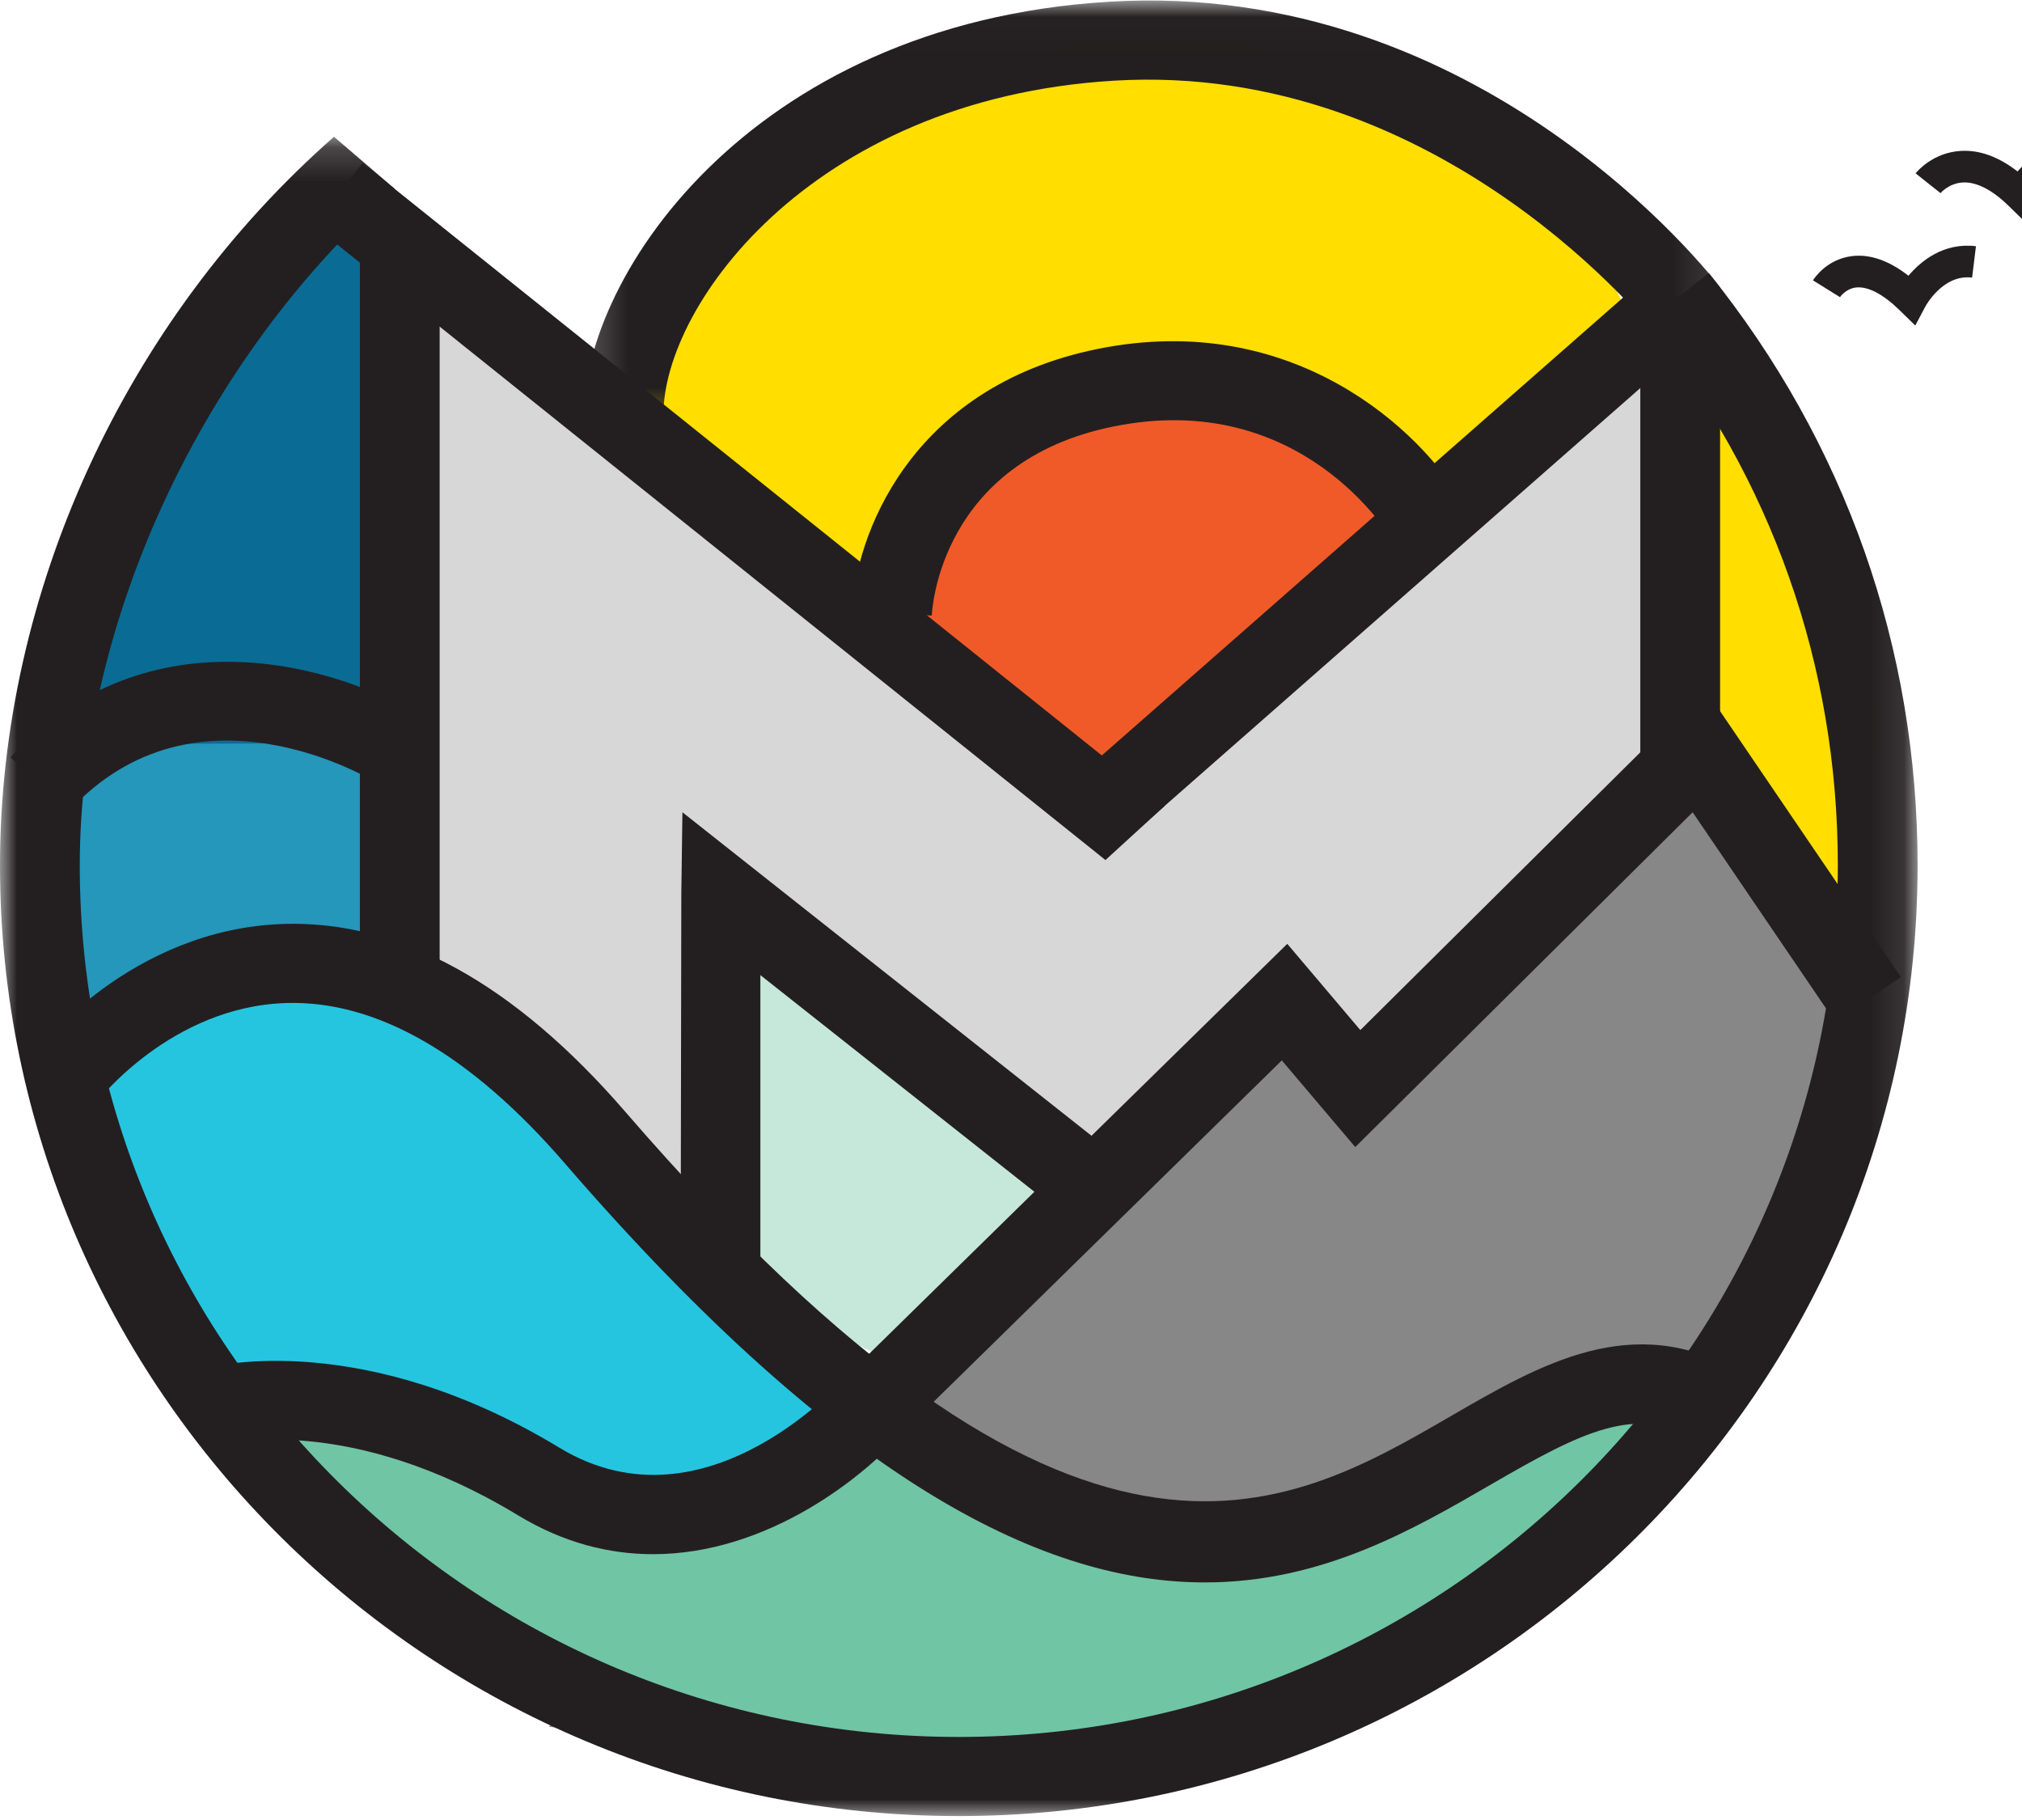 <?xml version="1.0" encoding="UTF-8"?>
<svg width="60px" height="54px" viewBox="0 0 60 54" version="1.1" xmlns="http://www.w3.org/2000/svg" xmlns:xlink="http://www.w3.org/1999/xlink">
    <!-- Generator: Sketch 49.3 (51167) - http://www.bohemiancoding.com/sketch -->
    <title>Page 1</title>
    <desc>Created with Sketch.</desc>
    <defs>
        <polygon id="path-1" points="0 0.175 56.902 0.175 56.902 50 0 50"></polygon>
        <polygon id="path-3" points="0.184 0.015 33.912 0.015 33.912 12.608 0.184 12.608"></polygon>
        <polygon id="path-5" points="0 53.883 211.554 53.883 211.554 0.015 0 0.015"></polygon>
    </defs>
    <g id="Page-1" stroke="none" stroke-width="1" fill="none" fill-rule="evenodd">
        <g id="Zakuski" transform="translate(-380, -42)">
            <g id="Head" transform="translate(380, 42)">
                <g id="Page-1">
                    <polygon id="Fill-1" fill="#2497BA" points="0.883 23.813 1.28 31.8 2.749 30.55 8.025 28.554 11.483 28.351 11.047 21.621 9.252 20.816 4.923 20.317"></polygon>
                    <polygon id="Fill-2" fill="#FFDE00" points="51.229 9.717 49.467 12.973 50.348 30.091 55.123 31.8 55.65 21.193 53.309 13.516"></polygon>
                    <polygon id="Fill-3" fill="#D8D7D7" points="13.505 30.253 11.483 26.431 12.494 7.95 33.369 22.853 46.753 11.651 49.222 11.459 49.467 28.505 37.974 37.1 14.285 35.687"></polygon>
                    <polygon id="Fill-4" fill="#0A6C94" points="12.367 22.043 0.883 22.083 5.437 9.345 10.734 6.183"></polygon>
                    <polygon id="Fill-5" fill="#C6E8DB" points="32.683 35.203 22.497 27.383 21.2 28.648 22.021 38.216 26.942 40.633 31.756 36.788"></polygon>
                    <g id="Group-64">
                        <path d="M42.371,15.488 C43.401,13.561 49.258,11.668 48.482,9.762 C46.018,3.714 41.287,1.19 34.303,1.19 C26.268,1.19 20.059,5.035 18.509,12.547 C18.287,13.621 22.734,15.772 23.374,16.717 C24.923,19 27.935,18.929 28.451,19.931 C29.312,21.601 30.213,24.591 32.743,23.933 C36.143,23.05 36.977,20.389 38.2,19.154 C39.332,18.01 41.226,17.628 42.371,15.488" id="Fill-6" fill="#FFDE00"></path>
                        <path d="M42.371,15.488 C42.371,15.488 39.331,10.181 32.803,11.504 C26.637,12.754 26.467,18.219 26.467,18.219 L33.526,24.026 L42.371,15.488 Z" id="Fill-8" fill="#F05A28"></path>
                        <path d="M27.65,18.262 L25.284,18.183 C25.353,15.971 26.964,11.49 32.567,10.354 C38.396,9.173 42.202,12.817 43.4,14.909 L41.341,16.067 L42.371,15.488 L41.344,16.072 C41.235,15.885 38.611,11.526 33.041,12.654 C27.905,13.694 27.657,18.076 27.65,18.262" id="Fill-10" fill="#231F20"></path>
                        <polygon id="Fill-12" fill="#231F20" points="32.803 25.518 9.273 6.668 10.76 4.842 34.562 23.91"></polygon>
                        <polygon id="Fill-14" fill="#231F20" points="34.655 38.492 22.563 28.932 22.563 38.045 20.197 38.045 20.217 26.495 20.25 24.1 36.13 36.657"></polygon>
                        <polygon id="Fill-16" fill="#878787" points="16.284 51.234 29.585 52.71 37.379 51.227 44.149 47.783 49.275 43.577 51 41.71 52.42 38.577 55.426 29.072 50.405 22.263 40.29 32.299 38.117 29.733"></polygon>
                        <polygon id="Fill-18" fill="#25C5E0" points="32.36 44.982 29.343 43.968 18.503 34.77 11.863 28.774 9.274 28.629 2.903 30.902 1.799 31.411 4.638 38.852 12.529 47.624 22.109 52.546 26.371 51.693 32.803 45.78"></polygon>
                        <polygon id="Fill-20" fill="#70C5A4" points="30.44 44.14 27.202 42.185 23.395 43.653 20.301 45.444 14.484 43.246 5.747 40.651 11.621 46.947 18.118 51.214 24.715 52.972 42.308 49.651 49.727 41.675 33.271 46.092"></polygon>
                        <polygon id="Fill-22" fill="#231F20" points="33.067 25.223 31.129 23.79 49.073 8.029 50.643 9.784"></polygon>
                        <path d="M35.752,46.951 C31.131,46.952 25.125,44.195 16.76,34.516 C13.962,31.279 11.173,29.679 8.496,29.76 C5.076,29.863 2.897,32.666 2.876,32.695 L0.988,31.279 C1.104,31.127 3.884,27.551 8.424,27.414 C11.864,27.305 15.27,29.186 18.557,32.989 C31.932,48.465 38.101,44.888 43.056,42.014 C45.712,40.475 48.456,38.883 51.596,40.695 L50.405,42.724 C48.55,41.652 46.939,42.482 44.252,44.04 C41.926,45.388 39.231,46.951 35.752,46.951" id="Fill-24" fill="#231F20"></path>
                        <g id="Group-28" transform="translate(0, 3.883)">
                            <mask id="mask-2" fill="white">
                                <use xlink:href="#path-1"></use>
                            </mask>
                            <g id="Clip-27"></g>
                            <path d="M28.451,50 C12.763,50 0,37.346 0,21.791 C0,13.709 3.705,5.628 9.911,0.175 L11.715,1.722 C6.093,6.662 2.367,14.481 2.367,21.791 C2.367,36.051 14.068,47.653 28.451,47.653 C42.834,47.653 54.535,36.051 54.535,21.791 C54.535,15.869 52.572,10.298 48.856,5.679 L50.706,4.216 C54.76,9.254 56.902,15.332 56.902,21.791 C56.902,37.346 44.139,50 28.451,50" id="Fill-26" fill="#231F20" mask="url(#mask-2)"></path>
                        </g>
                        <polygon id="Fill-29" fill="#231F20" points="26.94 42.341 25.276 40.672 38.198 28.004 40.366 30.563 50.583 20.427 56.407 28.991 54.445 30.303 50.227 24.1 40.215 34.034 38.036 31.462"></polygon>
                        <g id="Group-33" transform="translate(17.136, 0)">
                            <mask id="mask-4" fill="white">
                                <use xlink:href="#path-3"></use>
                            </mask>
                            <g id="Clip-32"></g>
                            <path d="M0.19,12.608 C-0.024,8.452 4.997,0.703 15.768,0.052 C26.803,-0.623 33.627,8.159 33.912,8.532 L32.025,9.95 C31.963,9.868 25.649,1.804 15.913,2.394 C6.828,2.944 2.387,9.257 2.554,12.487 L0.19,12.608 Z" id="Fill-31" fill="#231F20" mask="url(#mask-4)"></path>
                        </g>
                        <mask id="mask-6" fill="white">
                            <use xlink:href="#path-5"></use>
                        </mask>
                        <g id="Clip-35"></g>
                        <polygon id="Fill-34" fill="#231F20" mask="url(#mask-6)" points="10.679 29.229 13.046 29.229 13.046 7.232 10.679 7.232"></polygon>
                        <path d="M19.378,46.113 C18.085,46.113 16.727,45.782 15.365,44.956 C10.402,41.948 6.836,42.834 6.801,42.845 L6.194,40.576 C6.379,40.528 10.784,39.429 16.599,42.954 C21.009,45.628 25.159,40.802 25.2,40.753 L27.016,42.259 C25.654,43.872 22.74,46.113 19.378,46.113" id="Fill-36" fill="#231F20" mask="url(#mask-6)"></path>
                        <path d="M2.056,24.055 L0.311,22.469 C4.402,18.042 10.07,19.75 12.495,21.272 L11.23,23.255 L11.862,22.264 L11.232,23.257 C11.013,23.121 5.822,19.979 2.056,24.055" id="Fill-37" fill="#231F20" mask="url(#mask-6)"></path>
                        <polygon id="Fill-38" fill="#231F20" mask="url(#mask-6)" points="48.674 22.936 51.041 22.936 51.041 8.907 48.674 8.907"></polygon>
                        <path d="M60.035,6.53 L59.606,6.111 C59.122,5.636 58.651,5.394 58.251,5.414 C57.836,5.434 57.592,5.718 57.582,5.73 L56.843,5.143 C56.894,5.08 57.357,4.528 58.18,4.478 C58.734,4.442 59.303,4.649 59.867,5.087 C60.426,4.462 61.399,3.838 62.535,4.37 L62.13,5.219 C61.128,4.747 60.377,5.966 60.346,6.018 L60.035,6.53 Z" id="Fill-39" fill="#231F20" mask="url(#mask-6)"></path>
                        <path d="M56.833,9.659 L56.378,9.214 C55.884,8.73 55.441,8.497 55.084,8.529 C54.774,8.561 54.606,8.806 54.6,8.817 L53.797,8.318 C53.837,8.254 54.209,7.688 54.96,7.598 C55.489,7.535 56.052,7.73 56.63,8.181 C57.001,7.745 57.674,7.188 58.634,7.305 L58.519,8.237 C57.651,8.127 57.135,9.088 57.13,9.098 L56.833,9.659 Z" id="Fill-40" fill="#231F20" mask="url(#mask-6)"></path>
                        
                    </g>
                </g>
            </g>
        </g>
    </g>
</svg>